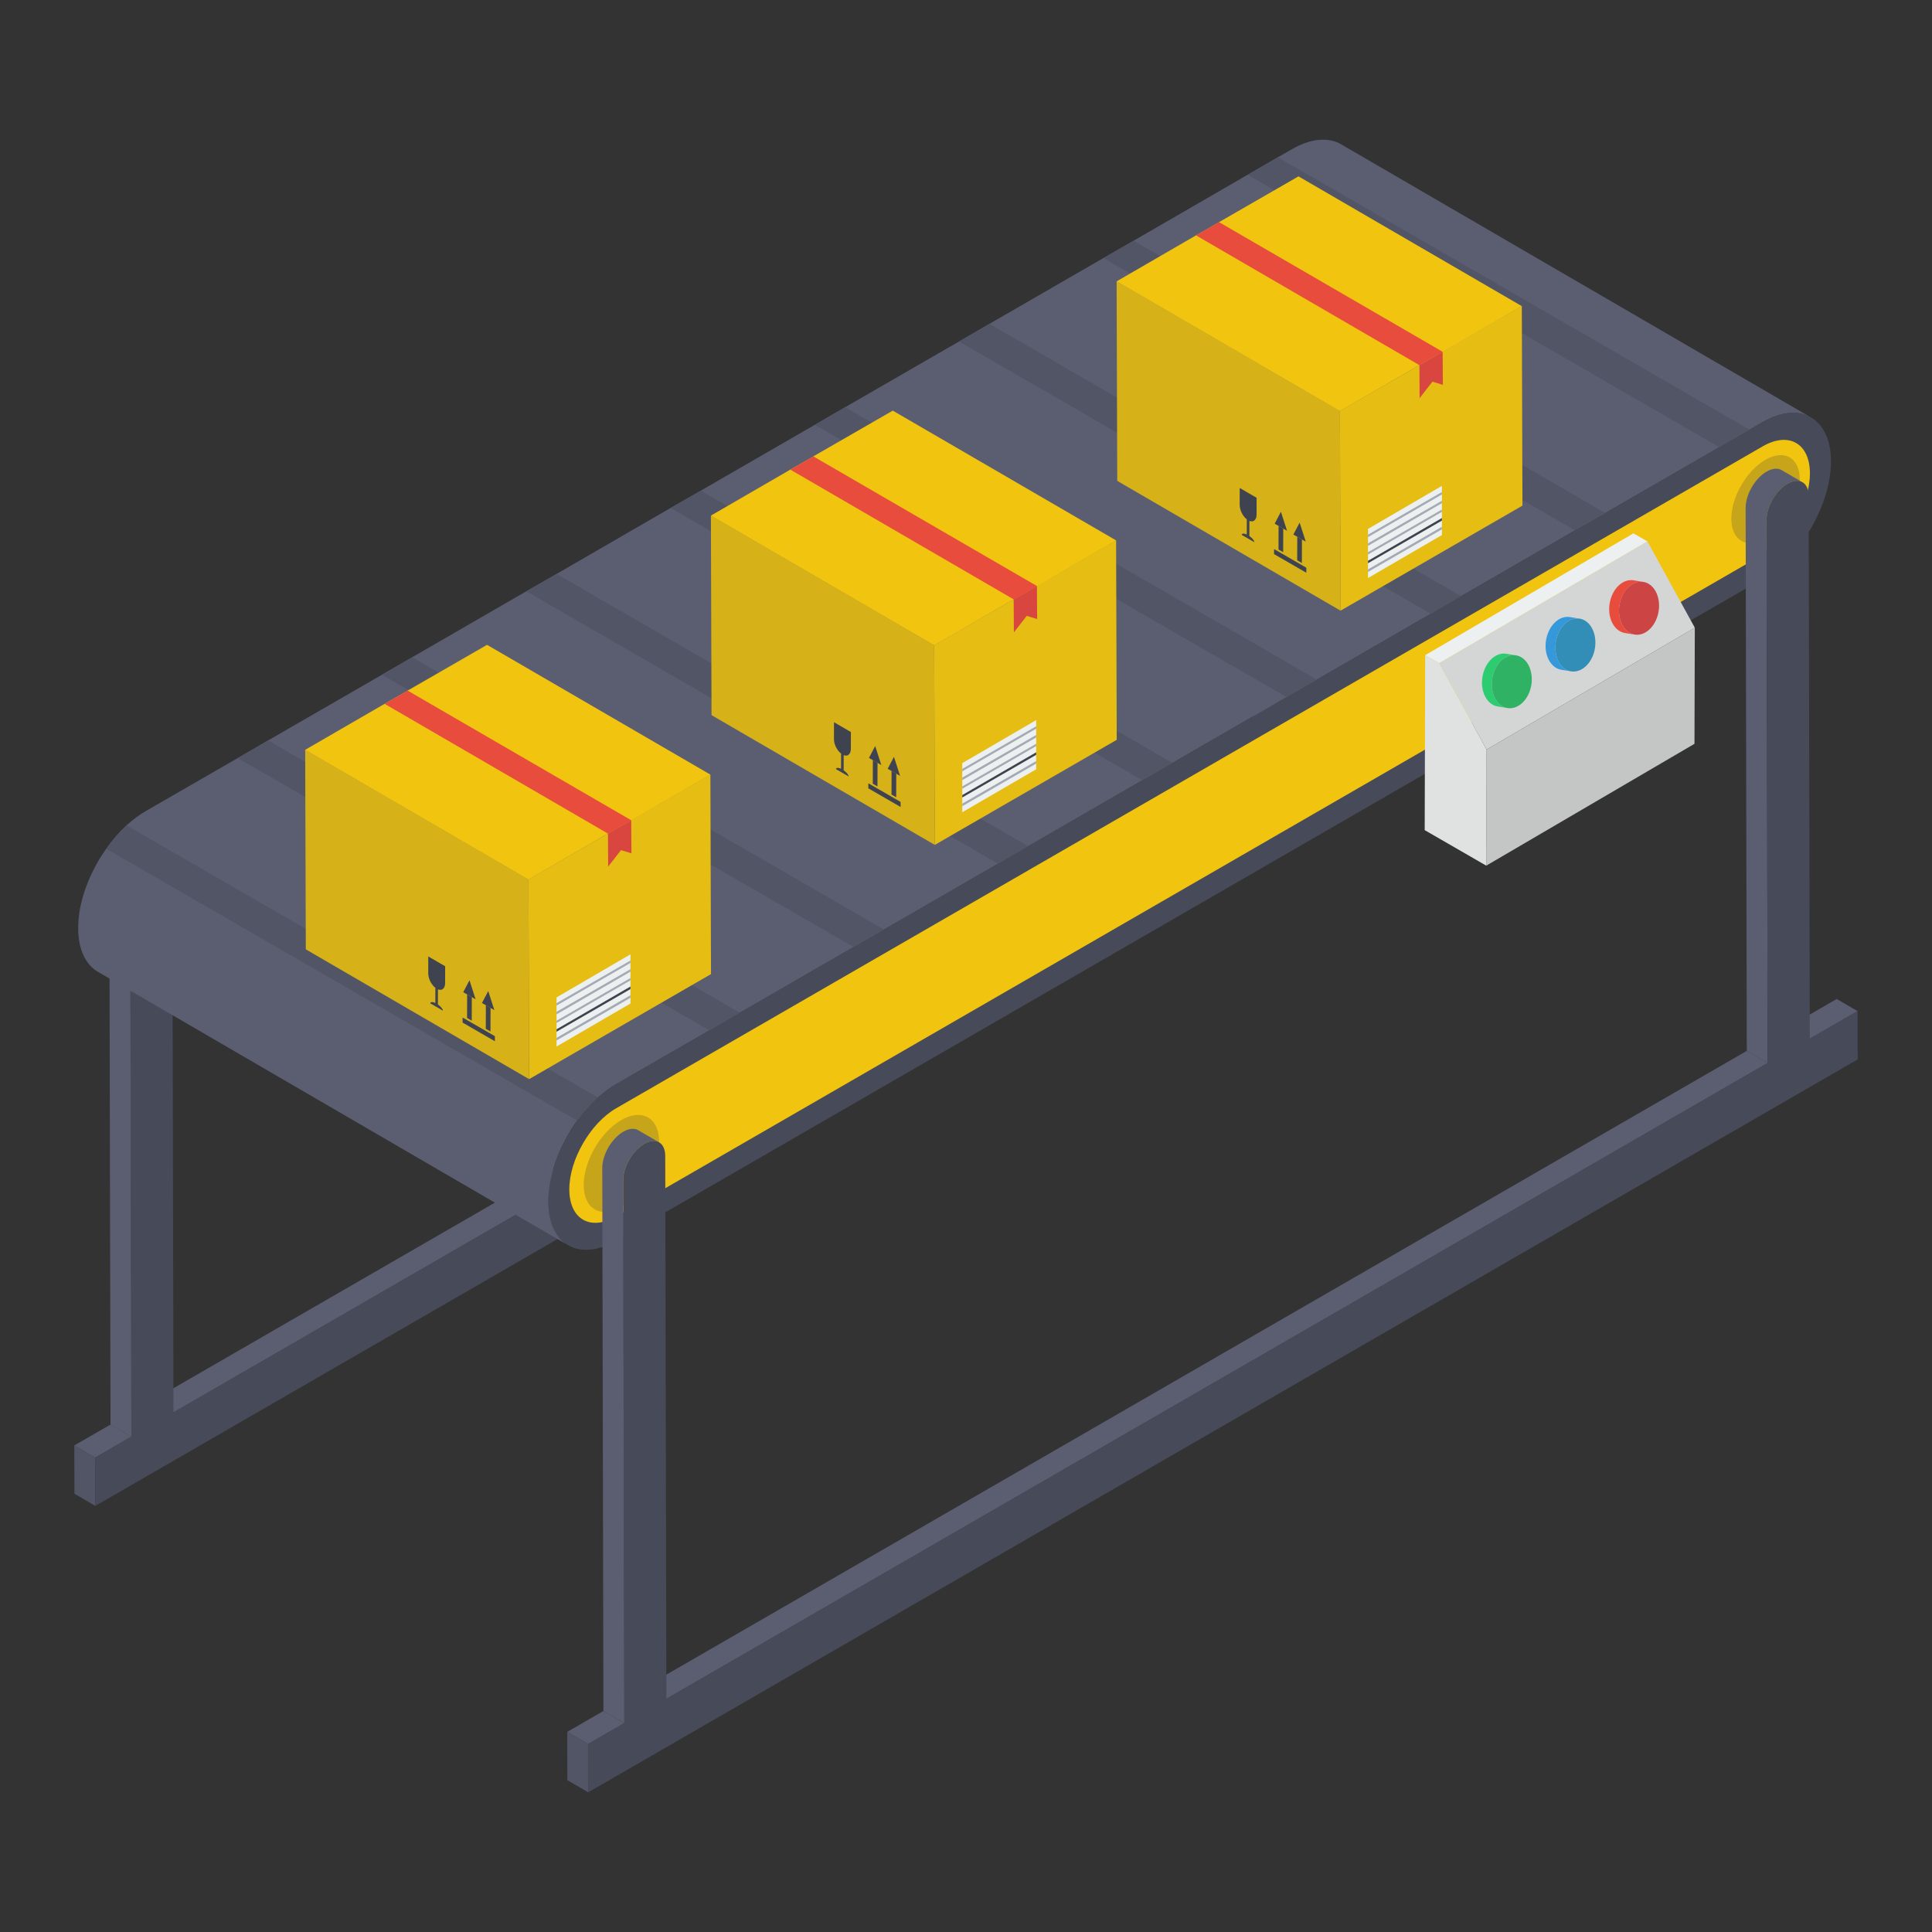 <svg id="Layer_1" enable-background="new 0 0 52 52" height="512" viewBox="0 0 52 52" width="512" xmlns="http://www.w3.org/2000/svg"><rect x="0" y="0" width="52" height="52" fill="#333333" stroke="none"/><g><g><g><g enable-background="new"><g><path d="m35.445 20.247-.562-.327 1.285-.742.562.327z" fill="#5b5e71"/></g><path d="m34.685 4.944c-.103-.06-.245-.051-.402.039-.316.182-.567.618-.566.981l.031 14.611.562.327-.031-14.611c-.001-.363.25-.798.566-.981.156-.09.299-.099.402-.039z" fill="#5b5e71"/><g><path d="m4.67 38.015-.562-.327 29.641-17.113.562.327z" fill="#5b5e71"/></g><g><path d="m2.562 39.231-.562-.327.974-.562.562.327z" fill="#5b5e71"/></g><g><path d="m2.566 40.531-.562-.327-.004-1.3.562.327z" fill="#525566"/></g><g><path d="m34.846 5.31c.311-.179.566-.037.567.326l.031 14.611 1.285-.742.004 1.3-34.167 19.726-.004-1.3.974-.562-.031-14.611c-.001-.363.253-.8.566-.981.313-.181.566-.037.567.326l.031 14.611 29.641-17.113-.031-14.611c-.001-.363.25-.798.566-.981z" fill="#474b59"/></g><path d="m3.911 22.711c-.103-.06-.245-.051-.402.04-.313.181-.567.618-.566.981l.031 14.611.562.327-.031-14.611c-.001-.363.253-.8.566-.981.157-.091.299-.1.402-.04z" fill="#5b5e71"/></g></g><g><g enable-background="new"><path d="m48.747 11.238c-.335-.196-.794-.168-1.305.124l-.351.203-.814.471-3.068 1.771-.814.467-3.068 1.771-.818.475-3.064 1.771-.818.471-3.068 1.771-.81.467-3.072 1.775-.814.471-3.068 1.772-.818.471-3.064 1.768-.818.475-2.51 1.448c-.168.096-.335.219-.491.359-.199.18-.387.387-.559.622-.088.12-.172.247-.247.383-.343.598-.531 1.233-.531 1.795.004.579.207.986.535 1.177l-12.652-7.357c-.331-.192-.535-.594-.535-1.173-.004-.563.188-1.197.531-1.795.068-.12.144-.235.223-.347.164-.235.351-.447.547-.63.168-.152.343-.283.523-.387l2.47-1.424.818-.475 3.064-1.768.814-.471 3.072-1.775.814-.467 3.068-1.775.814-.467 3.068-1.771.818-.475 3.064-1.768.818-.475 3.068-1.771.814-.467 3.068-1.775.814-.471.391-.223c.511-.291.97-.319 1.305-.128z" fill="#5b5e71"/><g><path d="m47.443 11.363c1.011-.584 1.834-.112 1.838 1.047.003 1.159-.814 2.578-1.826 3.162l-30.859 17.816c-1.011.584-1.834.112-1.838-1.047-.002-.562.188-1.199.531-1.796.345-.598.806-1.084 1.295-1.366z" fill="#474b59"/></g></g></g><g><path d="m47.444 12.013c.701-.404 1.268-.078 1.27.724.002.802-.561 1.781-1.262 2.186l-30.859 17.816c-.701.404-1.268.078-1.27-.724-.001-.404.141-.846.369-1.242.229-.396.541-.741.893-.944z" fill="#f1c40f"/></g><g><path d="m16.722 30.147c.559-.323 1.016-.062 1.018.58.002.646-.453 1.429-1.011 1.751-.562.325-1.016.066-1.018-.58-.002-.642.449-1.427 1.011-1.751z" fill="#c6a51a"/></g><g><path d="m47.517 12.375c.507-.293.922-.056.924.526.002.586-.411 1.297-.918 1.589-.51.294-.922.06-.924-.526-.002-.583.408-1.295.918-1.589z" fill="#c6a51a"/></g><g><g enable-background="new"><g><path d="m48.712 27.957-.562-.327 1.285-.742.562.327z" fill="#5b5e71"/></g><path d="m47.952 12.653c-.103-.06-.245-.051-.402.039-.316.182-.567.618-.566.981l.031 14.611.562.327-.031-14.611c-.001-.363.25-.798.566-.981.156-.09.299-.099.402-.039z" fill="#5b5e71"/><g><path d="m17.937 45.724-.562-.327 29.641-17.113.562.327z" fill="#5b5e71"/></g><g><path d="m15.829 46.941-.562-.327.974-.562.562.327z" fill="#5b5e71"/></g><g><path d="m15.833 48.241-.562-.327-.004-1.3.562.327z" fill="#525566"/></g><g><path d="m48.113 13.019c.311-.179.566-.037.567.326l.031 14.611 1.285-.742.004 1.3-34.167 19.726-.004-1.3.974-.562-.031-14.611c-.001-.363.253-.8.566-.981.313-.181.566-.037.567.326l.031 14.611 29.641-17.113-.031-14.611c-.001-.363.25-.798.566-.981z" fill="#474b59"/></g><path d="m17.178 30.42c-.103-.06-.245-.051-.402.04-.313.181-.567.618-.566.981l.031 14.611.562.327-.031-14.611c-.001-.363.253-.8.566-.981.157-.091.299-.1.402-.04z" fill="#5b5e71"/></g></g><g><g enable-background="new"><g><path d="m40.012 20.174 5.604-3.279-.009 3.125-5.604 3.279z" fill="#c4c6c6"/></g><g><path d="m38.735 17.85 5.604-3.279 1.277 2.324-5.604 3.279z" fill="#d4d6d6"/></g><g><path d="m38.36 17.634 5.604-3.279.375.216-5.604 3.279z" fill="#ecf0f1"/></g><g><path d="m38.735 17.85 1.277 2.324-.009 3.125-1.657-.956.013-4.709z" fill="#e0e2e2"/></g></g></g><g><g enable-background="new"><path d="m40.18 18.642c-.096-.358.055-.783.335-.945.096-.056.195-.074.288-.059l-.264-.042c-.092-.015-.192.003-.288.059-.28.162-.431.587-.335.945.064.237.218.387.396.415l.264.042c-.178-.029-.332-.178-.396-.415z" fill="#2ecc71"/><g><path d="m40.515 17.697c.283-.163.588-.001.684.357.097.361-.052.782-.335.945-.28.162-.587.005-.684-.357-.096-.358.055-.783.335-.945z" fill="#30b265"/></g></g><g enable-background="new"><path d="m41.892 17.654c-.096-.358.055-.783.335-.945.096-.056.196-.074.288-.059l-.264-.042c-.092-.015-.192.003-.288.059-.28.162-.431.587-.335.945.064.237.218.387.396.415l.264.042c-.178-.029-.332-.178-.396-.415z" fill="#3498db"/><g><path d="m42.227 16.709c.283-.163.588-.001.684.357.097.361-.052.782-.335.945-.28.162-.587.005-.684-.357-.096-.358.055-.783.335-.945z" fill="#328eb7"/></g></g><g enable-background="new"><path d="m43.604 16.665c-.096-.358.055-.783.335-.945.097-.056.197-.074.29-.059l-.264-.042c-.093-.015-.193.003-.29.059-.28.162-.431.587-.335.945.064.237.218.387.396.415l.264.042c-.178-.029-.332-.178-.396-.415z" fill="#e74c3c"/><g><path d="m43.938 15.72c.283-.163.591-.003.687.355.097.361-.055.783-.337.946-.28.162-.587.005-.684-.357-.096-.358.055-.783.335-.945z" fill="#c44"/></g></g></g><g><g><path d="m16.094 29.54c-.199.18-.387.387-.559.622l-12.676-7.317c.164-.235.351-.447.547-.63z" fill="#525566"/></g><g><path d="m19.912 27.258-.818.475-12.696-7.329.818-.475z" fill="#525566"/></g><g><path d="m23.794 25.019-.818.471-12.696-7.329.814-.471z" fill="#525566"/></g><g><path d="m31.559 20.535-.81.467-12.7-7.329.814-.467z" fill="#525566"/></g><g><path d="m35.445 18.292-.818.471-12.696-7.329.818-.475z" fill="#525566"/></g><g><path d="m39.327 16.046-.818.475-12.696-7.329.818-.475z" fill="#525566"/></g><g><path d="m47.091 11.566-.814.471-12.696-7.333.814-.471z" fill="#525566"/></g><g><path d="m43.209 13.808-.814.467-12.696-7.329.814-.467z" fill="#525566"/></g><g><path d="m27.677 22.777-.814.471-12.696-7.333.814-.467z" fill="#525566"/></g></g></g><g><g><g><g><path d="m30.054 7.57.017 5.373 6.01 3.493-.017-5.373z" fill="#d6b218"/></g><g><path d="m36.064 11.063.017 5.373 4.896-2.827-.017-5.373z" fill="#e5bd13"/></g><g><path d="m30.053 7.573 6.011 3.493 2.139-1.238.619-.35.012-.006 2.126-1.232-6.011-3.493-2.139 1.232-.006.006-.613.35z" fill="#f1c40f"/></g><g><path d="m32.191 6.335 6.011 3.492.619-.35.012-.006-6.024-3.493-.006.006z" fill="#e74c3c"/></g><g><path d="m38.203 9.828.006.887.346-.443.28.086-.006-.887z" fill="#d8463f"/></g><g><g><g><path d="m34.98 14.066-.169.321.104.06.23.132z" fill="#3f434f"/></g></g><g><g><path d="m34.916 14.447-.002.634.126.073.002-.634z" fill="#3f434f"/></g></g><g><g><path d="m34.291 14.778-0.0.136.869.502 0-.136z" fill="#3f434f"/></g></g><g><g><path d="m33.367 13.134-.001.452c-0.0.143.082.308.192.393l-.001.407c-.077-.035-.135-.032-.135.011l.339.196c0-.043-.058-.113-.134-.166l.001-.407c.05.02.093.015.127-.006.04-.03.066-.085.066-.164l.001-.452z" fill="#3f434f"/></g></g><g><g><path d="m34.413 14.156-.002.634.126.073.002-.634z" fill="#3f434f"/></g></g><g><g><path d="m34.476 13.774-.168.321.104.06.229.131z" fill="#3f434f"/></g></g></g></g><g><g><path d="m36.82 14.236v1.322l1.989-1.157v-1.324z" fill="#ecf0f1"/></g><g><g><g><path d="m36.82 14.863v.062l1.989-1.148v-.063z" fill="#a4a9b3"/></g></g><g><g><path d="m36.82 15.094v.066l1.989-1.148v-.069z" fill="#3f434f"/></g></g><g><g><path d="m36.82 15.325v.069l1.989-1.147v-.069z" fill="#a4a9b3"/></g></g><g><g><path d="m36.82 14.624v.068l1.989-1.149v-.066z" fill="#a4a9b3"/></g></g><g><g><path d="m36.82 14.391v.065l1.989-1.148v-.065z" fill="#a4a9b3"/></g></g></g></g></g><g><g><g><path d="m19.134 13.875.017 5.373 6.01 3.493-.017-5.373z" fill="#d6b218"/></g><g><path d="m25.144 17.367.017 5.373 4.896-2.827-.017-5.373z" fill="#e5bd13"/></g><g><path d="m19.133 13.878 6.011 3.493 2.139-1.238.619-.35.012-.006 2.126-1.232-6.011-3.493-2.139 1.232-.006.006-.613.35z" fill="#f1c40f"/></g><g><path d="m21.272 12.64 6.011 3.492.619-.35.012-.006-6.024-3.493-.006.006z" fill="#e74c3c"/></g><g><path d="m27.283 16.132.006.887.346-.443.28.086-.006-.887z" fill="#d8463f"/></g><g><g><g><path d="m24.061 20.37-.169.321.104.06.23.132z" fill="#3f434f"/></g></g><g><g><path d="m23.997 20.751-.002.634.126.073.002-.634z" fill="#3f434f"/></g></g><g><g><path d="m23.371 21.082-0.0.136.869.502 0-.136z" fill="#3f434f"/></g></g><g><g><path d="m22.447 19.439-.001.452c-0.0.143.082.308.192.393l-.001.407c-.077-.035-.135-.032-.135.011l.339.196c0-.043-.058-.113-.134-.166l.001-.407c.05.02.093.015.127-.006.04-.03.066-.085.066-.164l.001-.452z" fill="#3f434f"/></g></g><g><g><path d="m23.493 20.46-.002.634.126.073.002-.634z" fill="#3f434f"/></g></g><g><g><path d="m23.556 20.079-.168.321.104.06.229.131z" fill="#3f434f"/></g></g></g></g><g><g><path d="m8.214 20.179.017 5.373 6.01 3.493-.017-5.373z" fill="#d6b218"/></g><g><path d="m14.224 23.672.017 5.373 4.896-2.827-.017-5.373z" fill="#e5bd13"/></g><g><path d="m8.213 20.182 6.011 3.493 2.139-1.238.619-.35.012-.006 2.126-1.232-6.011-3.493-2.139 1.232-.006.006-.613.35z" fill="#f1c40f"/></g><g><path d="m10.352 18.944 6.011 3.492.619-.35.012-.006-6.024-3.493-.006.006z" fill="#e74c3c"/></g><g><path d="m16.363 22.437.006.887.346-.443.28.086-.006-.887z" fill="#d8463f"/></g><g><g><g><path d="m13.141 26.675-.169.321.104.06.23.132z" fill="#3f434f"/></g></g><g><g><path d="m13.077 27.056-.002.634.126.073.002-.634z" fill="#3f434f"/></g></g><g><g><path d="m12.451 27.387-0.0.136.869.502 0-.136z" fill="#3f434f"/></g></g><g><g><path d="m11.527 25.743-.001.452c-0.0.143.082.308.192.393l-.001.407c-.077-.035-.135-.032-.135.011l.339.196c0-.043-.058-.113-.134-.166l.001-.407c.05.02.093.015.127-.006.04-.03.066-.085.066-.164l.001-.452z" fill="#3f434f"/></g></g><g><g><path d="m12.573 26.765-.002.634.126.073.002-.634z" fill="#3f434f"/></g></g><g><g><path d="m12.636 26.384-.168.321.104.06.229.131z" fill="#3f434f"/></g></g></g></g><g><g><path d="m25.9 20.54v1.322l1.989-1.157v-1.324z" fill="#ecf0f1"/></g><g><g><g><path d="m25.9 21.167v.062l1.989-1.148v-.063z" fill="#a4a9b3"/></g></g><g><g><path d="m25.9 21.399v.066l1.989-1.148v-.069z" fill="#3f434f"/></g></g><g><g><path d="m25.9 21.63v.069l1.989-1.147v-.069z" fill="#a4a9b3"/></g></g><g><g><path d="m25.9 20.929v.068l1.989-1.149v-.066z" fill="#a4a9b3"/></g></g><g><g><path d="m25.9 20.695v.065l1.989-1.148v-.065z" fill="#a4a9b3"/></g></g></g></g><g><g><path d="m14.98 26.845v1.322l1.989-1.157v-1.324z" fill="#ecf0f1"/></g><g><g><g><path d="m14.98 27.472v.062l1.989-1.148v-.063z" fill="#a4a9b3"/></g></g><g><g><path d="m14.98 27.703v.066l1.989-1.148v-.069z" fill="#3f434f"/></g></g><g><g><path d="m14.98 27.934v.069l1.989-1.147v-.069z" fill="#a4a9b3"/></g></g><g><g><path d="m14.98 27.233v.068l1.989-1.149v-.066z" fill="#a4a9b3"/></g></g><g><g><path d="m14.98 27v.065l1.989-1.148v-.065z" fill="#a4a9b3"/></g></g></g></g></g></g></g></svg>